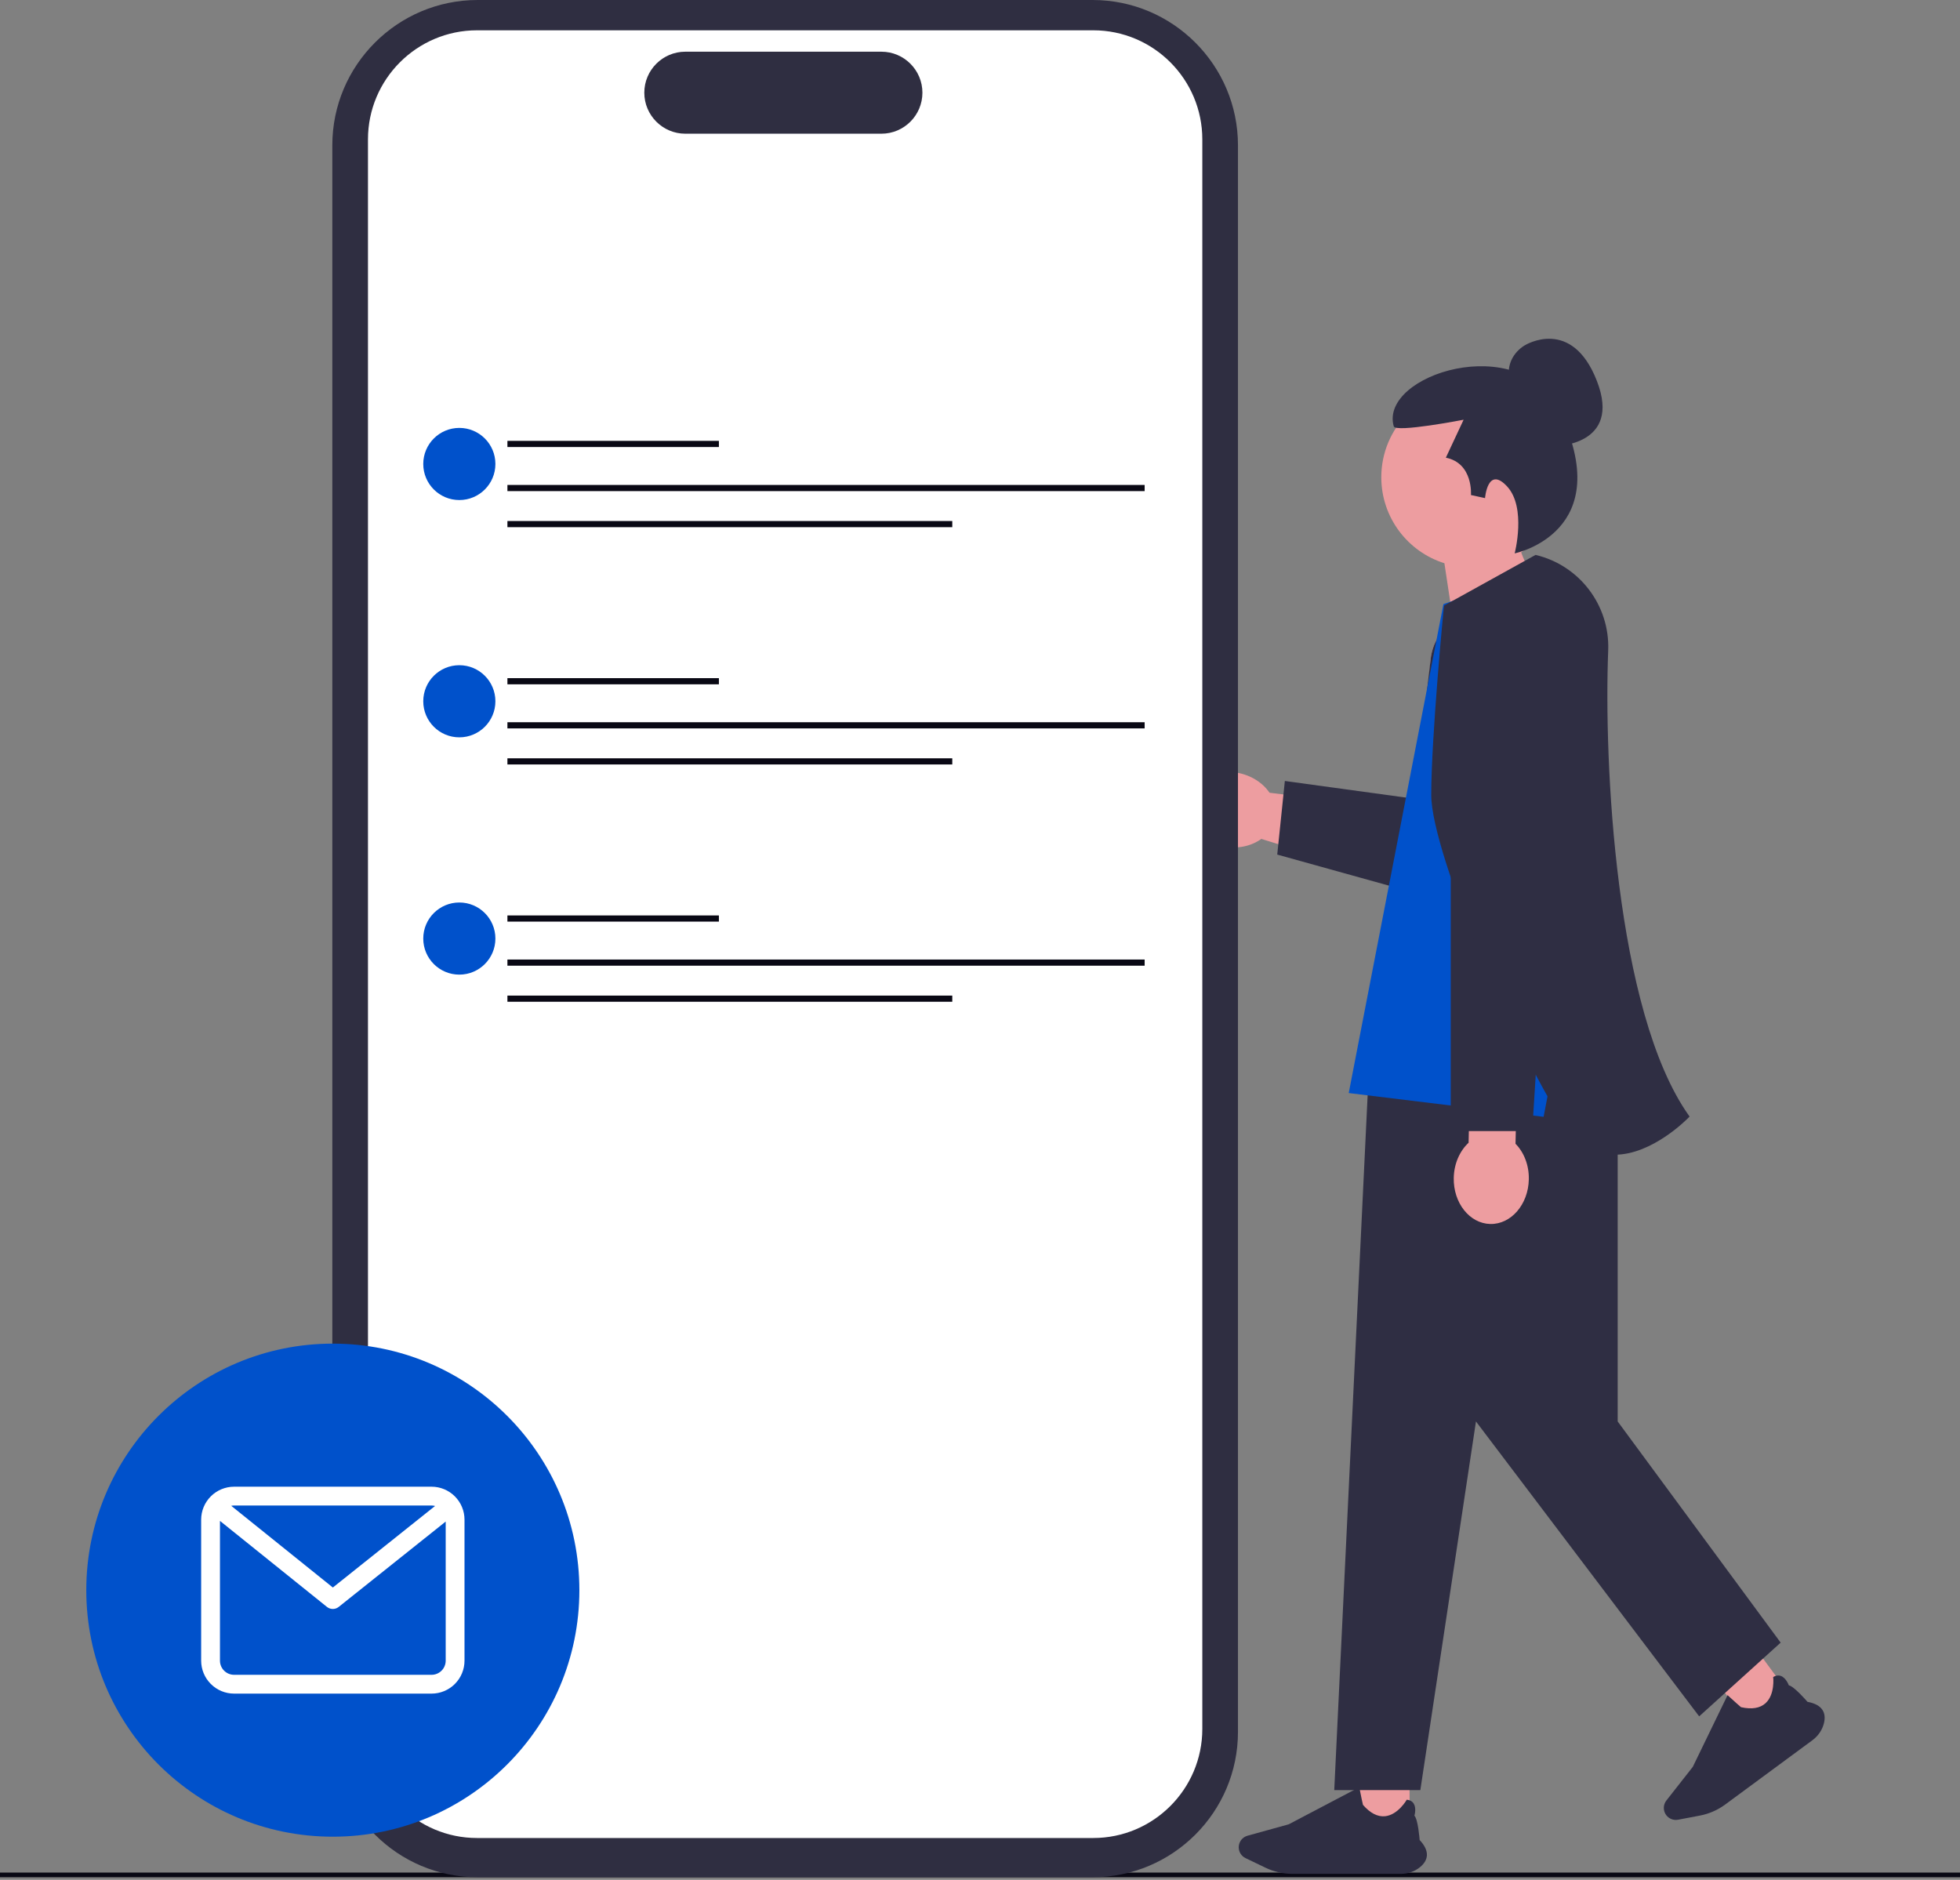 <svg width="636" height="610" viewBox="0 0 636 610" fill="none" xmlns="http://www.w3.org/2000/svg">
<rect x="0" y="0" width="636" height="610" fill="#808080" stroke="none"/>
<g clip-path="url(#clip0_1678_261)">
<path d="M499.999 215.948C499.999 217.307 499.842 218.699 499.513 220.091L485.75 278.658C483.799 286.984 475.455 292.14 467.137 290.171L411.98 273.057L409.287 272.225C406.149 274.498 401.768 275.544 397.189 274.737C389.183 273.32 383.64 266.806 384.81 260.176C385.979 253.554 393.416 249.329 401.422 250.737C406.001 251.544 409.765 254.023 411.939 257.227L411.98 257.235L412.12 257.26L460.128 263.198L464.164 214.507C464.93 205.2 472.705 198.043 482.044 198.043C492.175 198.043 499.999 206.32 499.999 215.948Z" fill="#ED9DA0"/>
<path d="M499.999 215.948C499.999 217.307 499.842 218.699 499.513 220.091L488.221 281.128C486.269 289.455 477.926 294.611 469.608 292.642L414.451 277.307L416.922 253.422L458.926 259.187L464.164 214.507C464.93 205.2 472.705 198.043 482.044 198.043C492.175 198.043 499.999 206.32 499.999 215.948Z" fill="#2F2E43"/>
<path d="M0 608.395H49.897H94.249H96.032H135.076H402.463H466.091H636" stroke="#090814" stroke-width="1.5" stroke-miterlimit="10"/>
<path d="M571.633 537.573L558.311 547.395L568.132 560.717L581.455 550.896L571.633 537.573Z" fill="#ED9DA0"/>
<path d="M588.115 564.691L559.796 585.568C557.375 587.353 554.534 588.592 551.58 589.151L544.509 590.491C543.047 590.767 541.532 590.172 540.649 588.975C539.613 587.57 539.643 585.631 540.72 584.258L549.294 573.337L560.579 550.068L560.645 550.128C562.276 551.619 564.753 553.862 564.939 553.972C568.425 554.744 571.101 554.31 572.895 552.684C576.024 549.848 575.393 544.286 575.386 544.23L575.381 544.187L575.418 544.165C576.271 543.664 577.092 543.551 577.859 543.831C579.488 544.426 580.338 546.564 580.46 546.891C582.05 547.114 586.186 551.856 586.519 552.24C588.898 552.671 590.537 553.565 591.388 554.895C592.132 556.059 592.277 557.542 591.817 559.305C591.264 561.425 589.949 563.338 588.115 564.691Z" fill="#2F2E43"/>
<path d="M457.387 576.448H440.836V592.999H457.387V576.448Z" fill="#ED9DA0"/>
<path d="M454.563 608.055H419.38C416.373 608.055 413.351 607.366 410.641 606.064L404.154 602.946C402.813 602.301 401.947 600.923 401.947 599.435C401.947 597.69 403.121 596.146 404.803 595.681L418.184 591.978L441.076 579.946L441.093 580.032C441.521 582.201 442.185 585.476 442.269 585.675C444.617 588.364 447.028 589.603 449.437 589.359C453.638 588.933 456.431 584.082 456.459 584.033L456.48 583.995L456.523 584C457.507 584.102 458.235 584.498 458.686 585.179C459.644 586.624 459.06 588.85 458.964 589.186C460.111 590.309 460.626 596.58 460.666 597.086C462.326 598.845 463.115 600.537 463.01 602.113C462.919 603.491 462.154 604.77 460.739 605.917C459.035 607.295 456.842 608.055 454.563 608.055Z" fill="#2F2E43"/>
<path d="M524.922 317.714H445.596L432.951 580.875H460.887L478.936 461.256L551.364 556.951L577.806 533.027L524.922 461.256V317.714Z" fill="#2F2E43"/>
<path d="M504.5 144.767C504.5 144.767 526.355 144.72 518.191 123.661C510.026 102.602 494.823 112.032 494.823 112.032C494.823 112.032 488.417 115.415 489.738 122.965" fill="#2F2E43"/>
<path d="M506.687 154.869C506.687 138.723 493.598 125.634 477.452 125.634C461.306 125.634 448.217 138.723 448.217 154.869C448.217 167.963 456.827 179.045 468.693 182.767L474.345 220.118L503.157 196.108C503.157 196.108 496.932 188.181 493.594 179.241C501.484 174.006 506.687 165.047 506.687 154.869Z" fill="#ED9DA0"/>
<path d="M491.498 179.565C491.498 179.565 495.381 164.681 489.033 157.837C482.699 151.008 481.881 161.633 481.881 161.633L477.311 160.639C477.311 160.639 478.106 150.307 469.164 148.519L474.926 136.199C474.926 136.199 452.865 140.483 452.257 138.346C447.473 121.534 493.116 107.172 505.725 132.821C525.336 172.715 491.498 179.565 491.498 179.565Z" fill="#2F2E43"/>
<path d="M507.503 281.639L520.458 319.818L447.158 318.994L458.087 284.11L507.503 281.639Z" fill="#ED9DA0"/>
<path d="M500.883 184.739L468.377 196.04L437.647 354.687L500.883 362.407L505.494 338.219L509.89 362.407H531.795L508.179 204.644C507.122 197.583 504.64 190.811 500.883 184.739Z" fill="#0051CB"/>
<path d="M491.77 371.146L492.335 345.07L477.11 344.739L476.544 370.816C473.703 373.453 471.828 377.551 471.727 382.196C471.551 390.325 476.861 397.032 483.588 397.178C490.316 397.324 495.912 390.853 496.088 382.725C496.189 378.079 494.493 373.904 491.77 371.146Z" fill="#ED9DA0"/>
<path d="M470.75 240.63V367.028H497.192L505.007 241.697" fill="#2F2E43"/>
<path d="M523.997 374.696C523.533 374.696 523.069 374.68 522.603 374.644C517.047 374.227 512.266 371.248 508.393 365.791C493.816 345.251 464.422 277.277 464.422 257.947C464.422 239.475 468.443 197.139 468.582 196.505L498.27 180.067C512.513 183.411 522.426 196.454 521.844 211.08C520.421 246.816 524.085 328.279 548.055 362.037L548.253 362.316L548.017 362.562C547.521 363.075 536.168 374.696 523.997 374.696Z" fill="#2F2E43"/>
<path d="M354.551 609.152H154.991C128.989 609.152 107.834 587.997 107.834 561.995V47.157C107.834 21.154 128.989 0 154.991 0H354.551C380.553 0 401.708 21.154 401.708 47.157V561.995C401.708 587.997 380.553 609.152 354.551 609.152Z" fill="#2F2E41"/>
<path d="M354.754 596.425H154.788C135.277 596.425 119.404 580.552 119.404 561.041V45.218C119.404 25.708 135.277 9.834 154.788 9.834H354.754C374.265 9.834 390.138 25.708 390.138 45.218V561.041C390.138 580.552 374.265 596.425 354.754 596.425Z" fill="white"/>
<path d="M286.01 43.387H222.376C215.039 43.387 209.07 37.419 209.07 30.082C209.07 22.745 215.039 16.776 222.376 16.776H286.01C293.347 16.776 299.315 22.745 299.315 30.082C299.315 37.419 293.347 43.387 286.01 43.387Z" fill="#2F2E41"/>
<path d="M164.653 144.057H233.275" stroke="#090814" stroke-width="2" stroke-miterlimit="10"/>
<path d="M164.653 170.066H309.004" stroke="#090814" stroke-width="2" stroke-miterlimit="10"/>
<path d="M164.653 158.362H371.427" stroke="#090814" stroke-width="2" stroke-miterlimit="10"/>
<path d="M149.047 162.263C155.511 162.263 160.752 157.023 160.752 150.559C160.752 144.095 155.511 138.855 149.047 138.855C142.583 138.855 137.343 144.095 137.343 150.559C137.343 157.023 142.583 162.263 149.047 162.263Z" fill="#0051CB"/>
<path d="M164.653 221.057H233.275" stroke="#090814" stroke-width="2" stroke-miterlimit="10"/>
<path d="M164.653 247.066H309.004" stroke="#090814" stroke-width="2" stroke-miterlimit="10"/>
<path d="M164.653 235.362H371.427" stroke="#090814" stroke-width="2" stroke-miterlimit="10"/>
<path d="M149.047 239.263C155.511 239.263 160.752 234.023 160.752 227.559C160.752 221.095 155.511 215.855 149.047 215.855C142.583 215.855 137.343 221.095 137.343 227.559C137.343 234.023 142.583 239.263 149.047 239.263Z" fill="#0051CB"/>
<path d="M164.653 298.057H233.275" stroke="#090814" stroke-width="2" stroke-miterlimit="10"/>
<path d="M164.653 324.066H309.004" stroke="#090814" stroke-width="2" stroke-miterlimit="10"/>
<path d="M164.653 312.362H371.427" stroke="#090814" stroke-width="2" stroke-miterlimit="10"/>
<path d="M149.047 316.263C155.511 316.263 160.752 311.023 160.752 304.559C160.752 298.095 155.511 292.855 149.047 292.855C142.583 292.855 137.343 298.095 137.343 304.559C137.343 311.023 142.583 316.263 149.047 316.263Z" fill="#0051CB"/>
<path d="M108 596C152.183 596 188 560.183 188 516C188 471.817 152.183 436 108 436C63.817 436 28 471.817 28 516C28 560.183 63.817 596 108 596Z" fill="#0051CB"/>
<path d="M140.045 482.429H75.954C73.122 482.432 70.407 483.558 68.405 485.561C66.402 487.563 65.276 490.278 65.272 493.11V538.889C65.276 541.721 66.402 544.437 68.405 546.439C70.407 548.442 73.122 549.568 75.954 549.571H140.045C142.877 549.568 145.592 548.442 147.595 546.439C149.597 544.437 150.724 541.721 150.727 538.889V493.11C150.724 490.278 149.597 487.563 147.595 485.561C145.592 483.558 142.877 482.432 140.045 482.429ZM140.045 488.533C140.428 488.534 140.808 488.584 141.179 488.68L108.007 515.142L75.029 488.627C75.334 488.564 75.644 488.532 75.954 488.533H140.045ZM140.045 543.467H75.954C74.74 543.466 73.577 542.983 72.719 542.125C71.861 541.267 71.378 540.103 71.376 538.889V493.522L106.087 521.43C106.628 521.865 107.3 522.102 107.994 522.104C108.687 522.105 109.361 521.87 109.903 521.438L144.623 493.741V538.889C144.622 540.103 144.139 541.267 143.281 542.125C142.422 542.983 141.259 543.466 140.045 543.467Z" fill="white"/>
</g>
<defs>
<clipPath id="clip0_1678_261">
<rect width="636" height="609.152" fill="white"/>
</clipPath>
</defs>
</svg>
